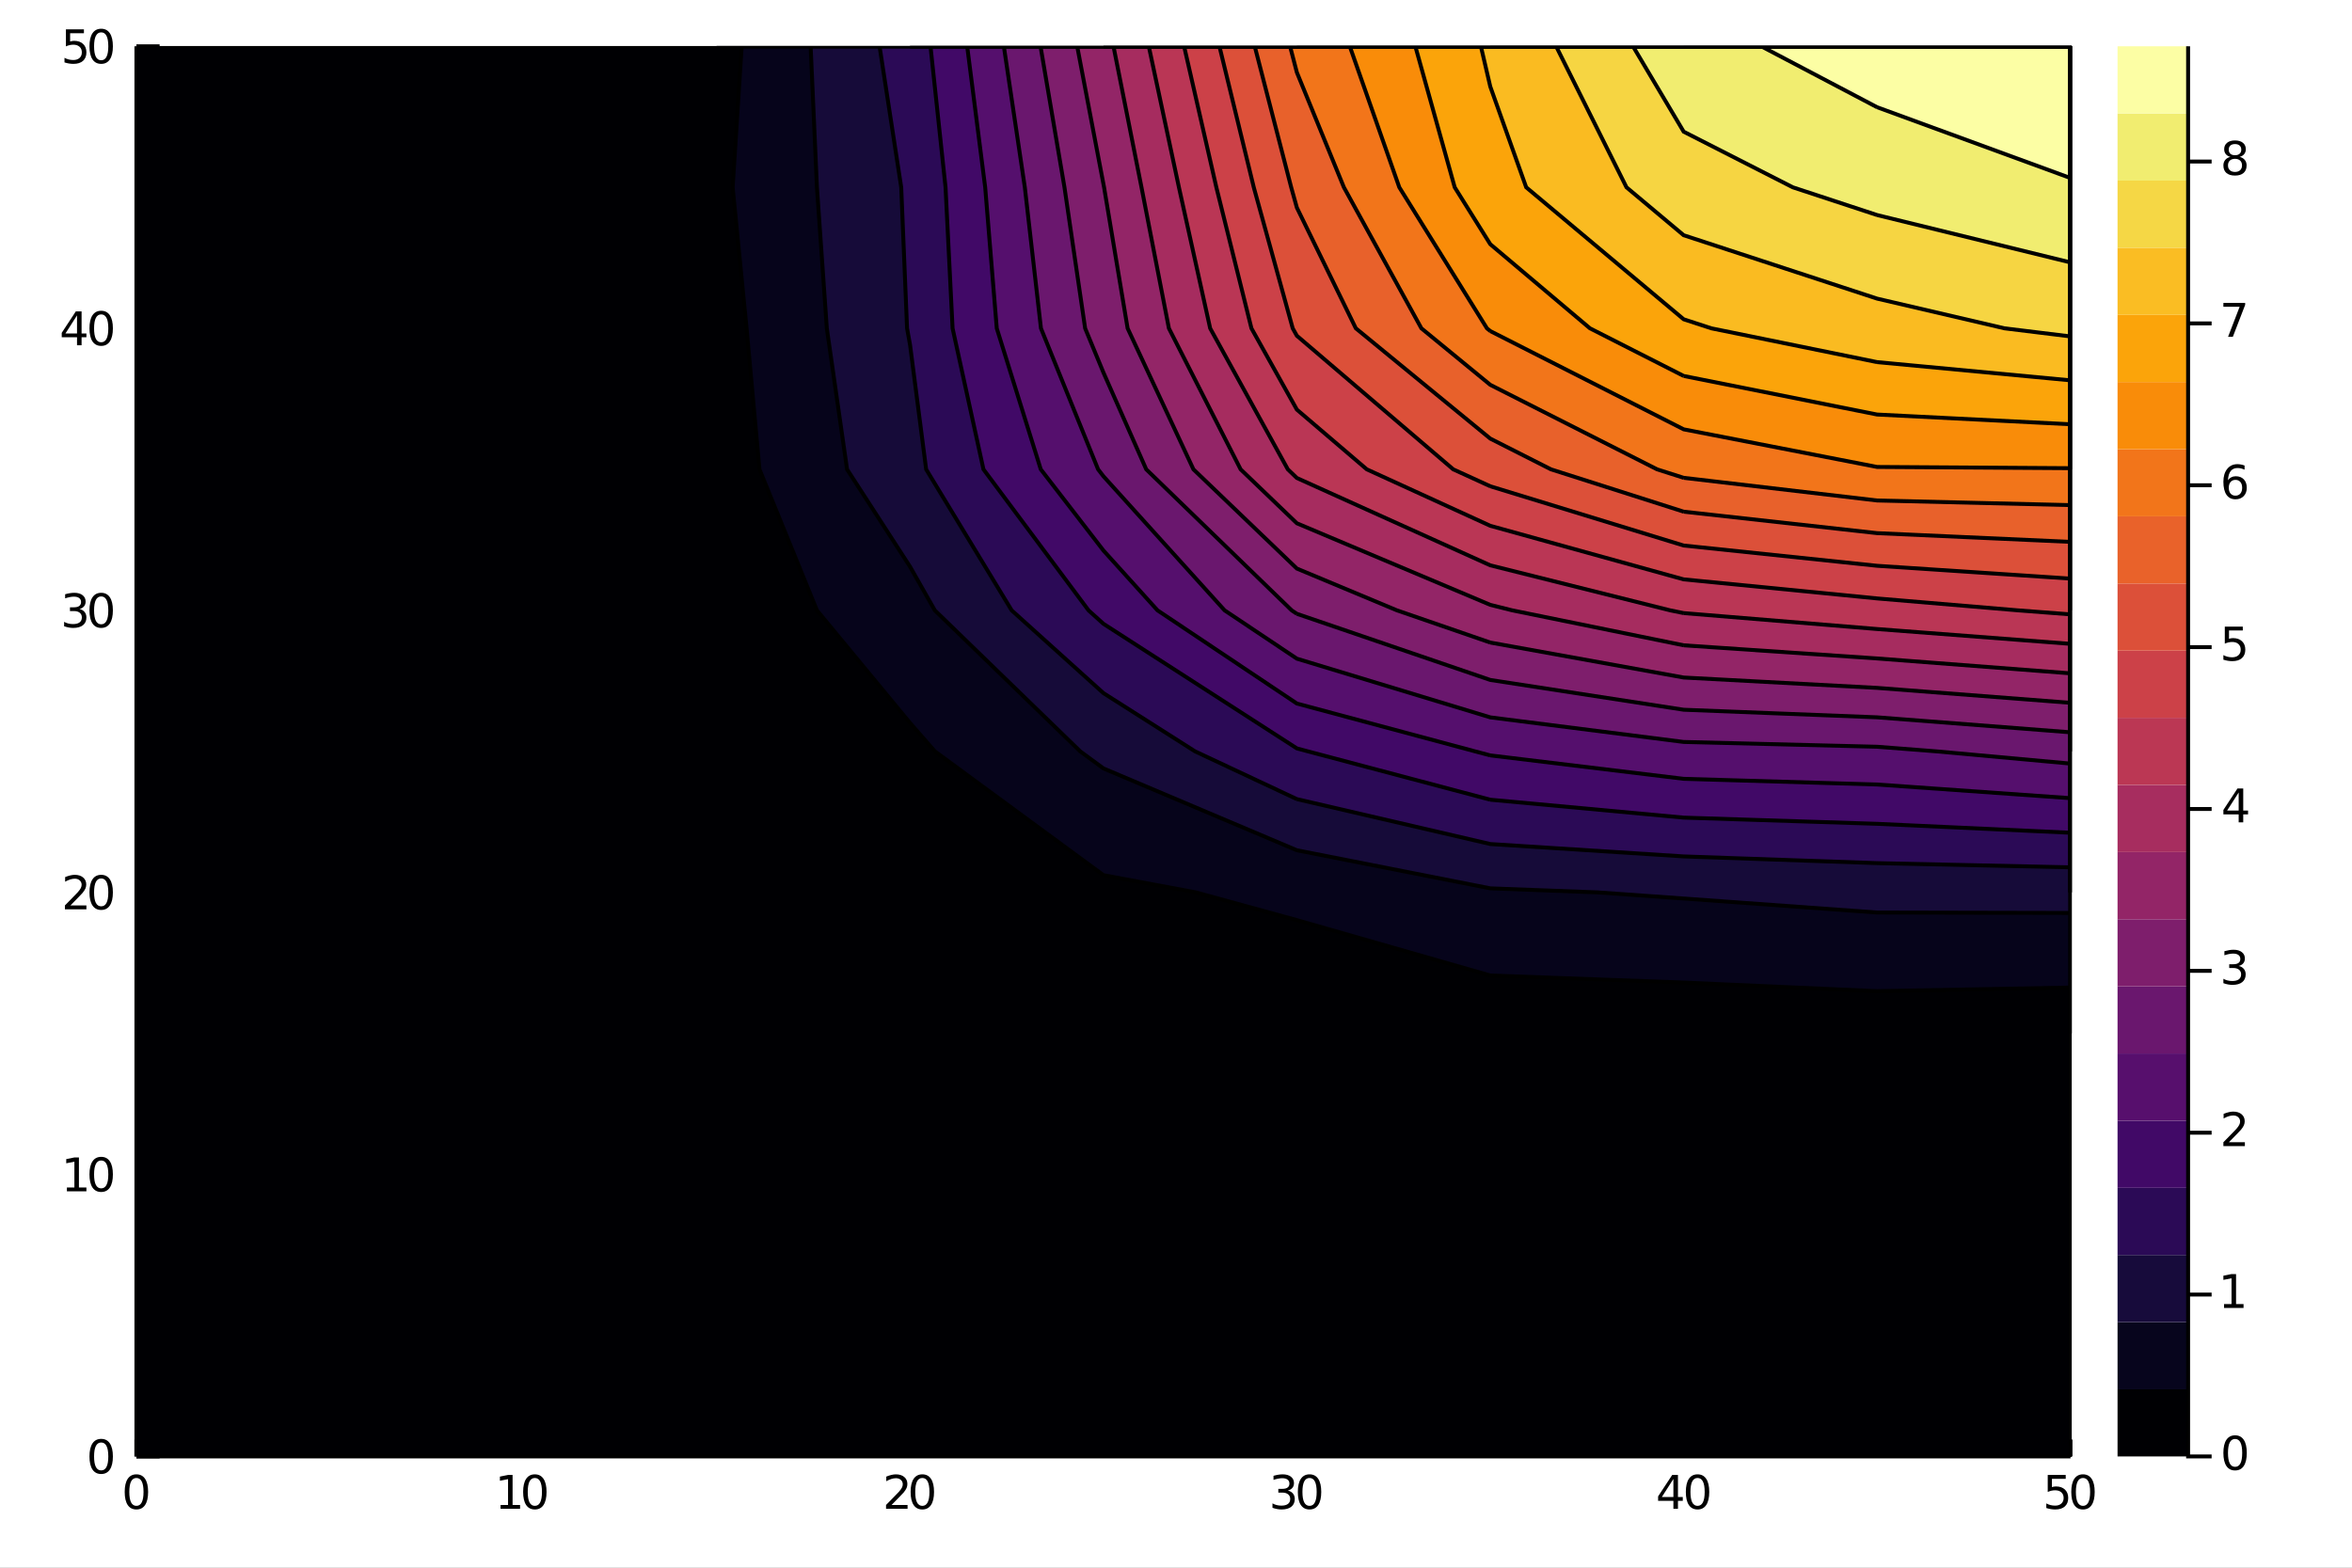 <?xml version="1.0" encoding="utf-8"?>
<svg xmlns="http://www.w3.org/2000/svg" xmlns:xlink="http://www.w3.org/1999/xlink" width="600" height="400" viewBox="0 0 2400 1600">
<rect x="0" y="0" width="2400" height="1600" fill="#808080" stroke="none"/>
<defs>
  <clipPath id="clip070">
    <rect x="0" y="0" width="2400" height="1600"/>
  </clipPath>
</defs>
<path clip-path="url(#clip070)" d="
M0 1600 L2400 1600 L2400 0 L0 0  Z
  " fill="#ffffff" fill-rule="evenodd" fill-opacity="1"/>
<defs>
  <clipPath id="clip071">
    <rect x="480" y="0" width="1681" height="1600"/>
  </clipPath>
</defs>
<path clip-path="url(#clip070)" d="
M139.191 1486.45 L2112.76 1486.45 L2112.76 47.244 L139.191 47.244  Z
  " fill="#ffffff" fill-rule="evenodd" fill-opacity="1"/>
<defs>
  <clipPath id="clip072">
    <rect x="139" y="47" width="1975" height="1440"/>
  </clipPath>
</defs>
<polyline clip-path="url(#clip072)" style="stroke:#000000; stroke-width:2; stroke-opacity:0.1; fill:none" points="
  139.191,1486.45 139.191,47.244 
  "/>
<polyline clip-path="url(#clip072)" style="stroke:#000000; stroke-width:2; stroke-opacity:0.1; fill:none" points="
  533.904,1486.45 533.904,47.244 
  "/>
<polyline clip-path="url(#clip072)" style="stroke:#000000; stroke-width:2; stroke-opacity:0.1; fill:none" points="
  928.617,1486.45 928.617,47.244 
  "/>
<polyline clip-path="url(#clip072)" style="stroke:#000000; stroke-width:2; stroke-opacity:0.1; fill:none" points="
  1323.33,1486.45 1323.33,47.244 
  "/>
<polyline clip-path="url(#clip072)" style="stroke:#000000; stroke-width:2; stroke-opacity:0.1; fill:none" points="
  1718.04,1486.45 1718.04,47.244 
  "/>
<polyline clip-path="url(#clip072)" style="stroke:#000000; stroke-width:2; stroke-opacity:0.1; fill:none" points="
  2112.76,1486.45 2112.76,47.244 
  "/>
<polyline clip-path="url(#clip072)" style="stroke:#000000; stroke-width:2; stroke-opacity:0.1; fill:none" points="
  139.191,1486.45 2112.76,1486.45 
  "/>
<polyline clip-path="url(#clip072)" style="stroke:#000000; stroke-width:2; stroke-opacity:0.1; fill:none" points="
  139.191,1198.61 2112.76,1198.61 
  "/>
<polyline clip-path="url(#clip072)" style="stroke:#000000; stroke-width:2; stroke-opacity:0.1; fill:none" points="
  139.191,910.766 2112.76,910.766 
  "/>
<polyline clip-path="url(#clip072)" style="stroke:#000000; stroke-width:2; stroke-opacity:0.1; fill:none" points="
  139.191,622.926 2112.76,622.926 
  "/>
<polyline clip-path="url(#clip072)" style="stroke:#000000; stroke-width:2; stroke-opacity:0.1; fill:none" points="
  139.191,335.085 2112.76,335.085 
  "/>
<polyline clip-path="url(#clip072)" style="stroke:#000000; stroke-width:2; stroke-opacity:0.1; fill:none" points="
  139.191,47.244 2112.76,47.244 
  "/>
<polyline clip-path="url(#clip070)" style="stroke:#000000; stroke-width:4; stroke-opacity:1; fill:none" points="
  139.191,1486.45 2112.76,1486.45 
  "/>
<polyline clip-path="url(#clip070)" style="stroke:#000000; stroke-width:4; stroke-opacity:1; fill:none" points="
  139.191,1486.45 139.191,47.244 
  "/>
<polyline clip-path="url(#clip070)" style="stroke:#000000; stroke-width:4; stroke-opacity:1; fill:none" points="
  139.191,1486.45 139.191,1469.18 
  "/>
<polyline clip-path="url(#clip070)" style="stroke:#000000; stroke-width:4; stroke-opacity:1; fill:none" points="
  533.904,1486.45 533.904,1469.18 
  "/>
<polyline clip-path="url(#clip070)" style="stroke:#000000; stroke-width:4; stroke-opacity:1; fill:none" points="
  928.617,1486.45 928.617,1469.18 
  "/>
<polyline clip-path="url(#clip070)" style="stroke:#000000; stroke-width:4; stroke-opacity:1; fill:none" points="
  1323.33,1486.45 1323.33,1469.18 
  "/>
<polyline clip-path="url(#clip070)" style="stroke:#000000; stroke-width:4; stroke-opacity:1; fill:none" points="
  1718.04,1486.45 1718.04,1469.18 
  "/>
<polyline clip-path="url(#clip070)" style="stroke:#000000; stroke-width:4; stroke-opacity:1; fill:none" points="
  2112.76,1486.45 2112.76,1469.18 
  "/>
<polyline clip-path="url(#clip070)" style="stroke:#000000; stroke-width:4; stroke-opacity:1; fill:none" points="
  139.191,1486.45 162.874,1486.45 
  "/>
<polyline clip-path="url(#clip070)" style="stroke:#000000; stroke-width:4; stroke-opacity:1; fill:none" points="
  139.191,1198.61 162.874,1198.61 
  "/>
<polyline clip-path="url(#clip070)" style="stroke:#000000; stroke-width:4; stroke-opacity:1; fill:none" points="
  139.191,910.766 162.874,910.766 
  "/>
<polyline clip-path="url(#clip070)" style="stroke:#000000; stroke-width:4; stroke-opacity:1; fill:none" points="
  139.191,622.926 162.874,622.926 
  "/>
<polyline clip-path="url(#clip070)" style="stroke:#000000; stroke-width:4; stroke-opacity:1; fill:none" points="
  139.191,335.085 162.874,335.085 
  "/>
<polyline clip-path="url(#clip070)" style="stroke:#000000; stroke-width:4; stroke-opacity:1; fill:none" points="
  139.191,47.244 162.874,47.244 
  "/>
<path clip-path="url(#clip070)" d="M 0 0 M139.191 1508.44 Q135.58 1508.44 133.751 1512 Q131.946 1515.55 131.946 1522.67 Q131.946 1529.78 133.751 1533.35 Q135.58 1536.89 139.191 1536.89 Q142.825 1536.89 144.631 1533.35 Q146.459 1529.78 146.459 1522.67 Q146.459 1515.55 144.631 1512 Q142.825 1508.44 139.191 1508.44 M139.191 1504.73 Q145.001 1504.73 148.057 1509.34 Q151.135 1513.92 151.135 1522.67 Q151.135 1531.4 148.057 1536.01 Q145.001 1540.59 139.191 1540.59 Q133.381 1540.59 130.302 1536.01 Q127.247 1531.4 127.247 1522.67 Q127.247 1513.92 130.302 1509.34 Q133.381 1504.73 139.191 1504.73 Z" fill="#000000" fill-rule="evenodd" fill-opacity="1" /><path clip-path="url(#clip070)" d="M 0 0 M510.779 1535.98 L518.418 1535.98 L518.418 1509.62 L510.108 1511.29 L510.108 1507.03 L518.372 1505.36 L523.047 1505.36 L523.047 1535.98 L530.686 1535.98 L530.686 1539.92 L510.779 1539.92 L510.779 1535.98 Z" fill="#000000" fill-rule="evenodd" fill-opacity="1" /><path clip-path="url(#clip070)" d="M 0 0 M545.756 1508.44 Q542.145 1508.44 540.316 1512 Q538.51 1515.55 538.51 1522.67 Q538.51 1529.78 540.316 1533.35 Q542.145 1536.89 545.756 1536.89 Q549.39 1536.89 551.195 1533.35 Q553.024 1529.78 553.024 1522.67 Q553.024 1515.55 551.195 1512 Q549.39 1508.44 545.756 1508.44 M545.756 1504.73 Q551.566 1504.73 554.621 1509.34 Q557.7 1513.92 557.7 1522.67 Q557.7 1531.4 554.621 1536.01 Q551.566 1540.59 545.756 1540.59 Q539.946 1540.59 536.867 1536.01 Q533.811 1531.4 533.811 1522.67 Q533.811 1513.92 536.867 1509.34 Q539.946 1504.73 545.756 1504.73 Z" fill="#000000" fill-rule="evenodd" fill-opacity="1" /><path clip-path="url(#clip070)" d="M 0 0 M909.763 1535.98 L926.082 1535.98 L926.082 1539.92 L904.138 1539.92 L904.138 1535.98 Q906.8 1533.23 911.383 1528.6 Q915.99 1523.95 917.17 1522.61 Q919.416 1520.08 920.295 1518.35 Q921.198 1516.59 921.198 1514.9 Q921.198 1512.14 919.254 1510.41 Q917.332 1508.67 914.23 1508.67 Q912.031 1508.67 909.578 1509.43 Q907.147 1510.2 904.369 1511.75 L904.369 1507.03 Q907.193 1505.89 909.647 1505.31 Q912.101 1504.73 914.138 1504.73 Q919.508 1504.73 922.703 1507.42 Q925.897 1510.11 925.897 1514.6 Q925.897 1516.73 925.087 1518.65 Q924.3 1520.54 922.193 1523.14 Q921.615 1523.81 918.513 1527.03 Q915.411 1530.22 909.763 1535.98 Z" fill="#000000" fill-rule="evenodd" fill-opacity="1" /><path clip-path="url(#clip070)" d="M 0 0 M941.152 1508.44 Q937.54 1508.44 935.712 1512 Q933.906 1515.55 933.906 1522.67 Q933.906 1529.78 935.712 1533.35 Q937.54 1536.89 941.152 1536.89 Q944.786 1536.89 946.591 1533.35 Q948.42 1529.78 948.42 1522.67 Q948.42 1515.55 946.591 1512 Q944.786 1508.44 941.152 1508.44 M941.152 1504.73 Q946.962 1504.73 950.017 1509.34 Q953.096 1513.92 953.096 1522.67 Q953.096 1531.4 950.017 1536.01 Q946.962 1540.59 941.152 1540.59 Q935.341 1540.59 932.263 1536.01 Q929.207 1531.4 929.207 1522.67 Q929.207 1513.92 932.263 1509.34 Q935.341 1504.73 941.152 1504.73 Z" fill="#000000" fill-rule="evenodd" fill-opacity="1" /><path clip-path="url(#clip070)" d="M 0 0 M1314.07 1521.29 Q1317.43 1522 1319.3 1524.27 Q1321.2 1526.54 1321.2 1529.87 Q1321.2 1534.99 1317.68 1537.79 Q1314.16 1540.59 1307.68 1540.59 Q1305.51 1540.59 1303.19 1540.15 Q1300.9 1539.73 1298.45 1538.88 L1298.45 1534.36 Q1300.39 1535.5 1302.71 1536.08 Q1305.02 1536.66 1307.54 1536.66 Q1311.94 1536.66 1314.23 1534.92 Q1316.55 1533.18 1316.55 1529.87 Q1316.55 1526.82 1314.39 1525.11 Q1312.27 1523.37 1308.45 1523.37 L1304.42 1523.37 L1304.42 1519.53 L1308.63 1519.53 Q1312.08 1519.53 1313.91 1518.16 Q1315.74 1516.77 1315.74 1514.18 Q1315.74 1511.52 1313.84 1510.11 Q1311.96 1508.67 1308.45 1508.67 Q1306.52 1508.67 1304.33 1509.09 Q1302.13 1509.5 1299.49 1510.38 L1299.49 1506.22 Q1302.15 1505.48 1304.46 1505.11 Q1306.8 1504.73 1308.86 1504.73 Q1314.19 1504.73 1317.29 1507.17 Q1320.39 1509.57 1320.39 1513.69 Q1320.39 1516.56 1318.75 1518.55 Q1317.1 1520.52 1314.07 1521.29 Z" fill="#000000" fill-rule="evenodd" fill-opacity="1" /><path clip-path="url(#clip070)" d="M 0 0 M1336.27 1508.44 Q1332.66 1508.44 1330.83 1512 Q1329.02 1515.55 1329.02 1522.67 Q1329.02 1529.78 1330.83 1533.35 Q1332.66 1536.89 1336.27 1536.89 Q1339.9 1536.89 1341.71 1533.35 Q1343.54 1529.78 1343.54 1522.67 Q1343.54 1515.55 1341.71 1512 Q1339.9 1508.44 1336.27 1508.44 M1336.27 1504.73 Q1342.08 1504.73 1345.14 1509.34 Q1348.21 1513.92 1348.21 1522.67 Q1348.21 1531.4 1345.14 1536.01 Q1342.08 1540.59 1336.27 1540.59 Q1330.46 1540.59 1327.38 1536.01 Q1324.33 1531.4 1324.33 1522.67 Q1324.33 1513.92 1327.38 1509.34 Q1330.46 1504.73 1336.27 1504.73 Z" fill="#000000" fill-rule="evenodd" fill-opacity="1" /><path clip-path="url(#clip070)" d="M 0 0 M1707.55 1509.43 L1695.74 1527.88 L1707.55 1527.88 L1707.55 1509.43 M1706.32 1505.36 L1712.2 1505.36 L1712.2 1527.88 L1717.13 1527.88 L1717.13 1531.77 L1712.2 1531.77 L1712.2 1539.92 L1707.55 1539.92 L1707.55 1531.77 L1691.94 1531.77 L1691.94 1527.26 L1706.32 1505.36 Z" fill="#000000" fill-rule="evenodd" fill-opacity="1" /><path clip-path="url(#clip070)" d="M 0 0 M1732.2 1508.44 Q1728.59 1508.44 1726.76 1512 Q1724.95 1515.55 1724.95 1522.67 Q1724.95 1529.78 1726.76 1533.35 Q1728.59 1536.89 1732.2 1536.89 Q1735.83 1536.89 1737.64 1533.35 Q1739.47 1529.78 1739.47 1522.67 Q1739.47 1515.55 1737.64 1512 Q1735.83 1508.44 1732.2 1508.44 M1732.2 1504.73 Q1738.01 1504.73 1741.06 1509.34 Q1744.14 1513.92 1744.14 1522.67 Q1744.14 1531.4 1741.06 1536.01 Q1738.01 1540.59 1732.2 1540.59 Q1726.39 1540.59 1723.31 1536.01 Q1720.25 1531.4 1720.25 1522.67 Q1720.25 1513.92 1723.31 1509.34 Q1726.39 1504.73 1732.2 1504.73 Z" fill="#000000" fill-rule="evenodd" fill-opacity="1" /><path clip-path="url(#clip070)" d="M 0 0 M2089.53 1505.36 L2107.88 1505.36 L2107.88 1509.3 L2093.81 1509.3 L2093.81 1517.77 Q2094.83 1517.42 2095.85 1517.26 Q2096.86 1517.07 2097.88 1517.07 Q2103.67 1517.07 2107.05 1520.24 Q2110.43 1523.42 2110.43 1528.83 Q2110.43 1534.41 2106.96 1537.51 Q2103.49 1540.59 2097.17 1540.59 Q2094.99 1540.59 2092.72 1540.22 Q2090.48 1539.85 2088.07 1539.11 L2088.07 1534.41 Q2090.15 1535.54 2092.37 1536.1 Q2094.6 1536.66 2097.07 1536.66 Q2101.08 1536.66 2103.42 1534.55 Q2105.75 1532.44 2105.75 1528.83 Q2105.75 1525.22 2103.42 1523.11 Q2101.08 1521.01 2097.07 1521.01 Q2095.2 1521.01 2093.32 1521.42 Q2091.47 1521.84 2089.53 1522.72 L2089.53 1505.36 Z" fill="#000000" fill-rule="evenodd" fill-opacity="1" /><path clip-path="url(#clip070)" d="M 0 0 M2125.5 1508.44 Q2121.89 1508.44 2120.06 1512 Q2118.25 1515.55 2118.25 1522.67 Q2118.25 1529.78 2120.06 1533.35 Q2121.89 1536.89 2125.5 1536.89 Q2129.13 1536.89 2130.94 1533.35 Q2132.77 1529.78 2132.77 1522.67 Q2132.77 1515.55 2130.94 1512 Q2129.13 1508.44 2125.5 1508.44 M2125.5 1504.73 Q2131.31 1504.73 2134.36 1509.34 Q2137.44 1513.92 2137.44 1522.67 Q2137.44 1531.4 2134.36 1536.01 Q2131.31 1540.59 2125.5 1540.59 Q2119.69 1540.59 2116.61 1536.01 Q2113.55 1531.4 2113.55 1522.67 Q2113.55 1513.92 2116.61 1509.34 Q2119.69 1504.73 2125.5 1504.73 Z" fill="#000000" fill-rule="evenodd" fill-opacity="1" /><path clip-path="url(#clip070)" d="M 0 0 M103.247 1472.25 Q99.635 1472.25 97.807 1475.81 Q96.001 1479.35 96.001 1486.48 Q96.001 1493.59 97.807 1497.15 Q99.635 1500.7 103.247 1500.7 Q106.881 1500.7 108.686 1497.15 Q110.515 1493.59 110.515 1486.48 Q110.515 1479.35 108.686 1475.81 Q106.881 1472.25 103.247 1472.25 M103.247 1468.54 Q109.057 1468.54 112.112 1473.15 Q115.191 1477.73 115.191 1486.48 Q115.191 1495.21 112.112 1499.82 Q109.057 1504.4 103.247 1504.4 Q97.436 1504.4 94.358 1499.82 Q91.302 1495.21 91.302 1486.48 Q91.302 1477.73 94.358 1473.15 Q97.436 1468.54 103.247 1468.54 Z" fill="#000000" fill-rule="evenodd" fill-opacity="1" /><path clip-path="url(#clip070)" d="M 0 0 M68.27 1211.95 L75.909 1211.95 L75.909 1185.59 L67.599 1187.25 L67.599 1182.99 L75.862 1181.33 L80.538 1181.33 L80.538 1211.95 L88.177 1211.95 L88.177 1215.89 L68.27 1215.89 L68.27 1211.95 Z" fill="#000000" fill-rule="evenodd" fill-opacity="1" /><path clip-path="url(#clip070)" d="M 0 0 M103.247 1184.41 Q99.635 1184.41 97.807 1187.97 Q96.001 1191.51 96.001 1198.64 Q96.001 1205.75 97.807 1209.31 Q99.635 1212.85 103.247 1212.85 Q106.881 1212.85 108.686 1209.31 Q110.515 1205.75 110.515 1198.64 Q110.515 1191.51 108.686 1187.97 Q106.881 1184.41 103.247 1184.41 M103.247 1180.7 Q109.057 1180.7 112.112 1185.31 Q115.191 1189.89 115.191 1198.64 Q115.191 1207.37 112.112 1211.98 Q109.057 1216.56 103.247 1216.56 Q97.436 1216.56 94.358 1211.98 Q91.302 1207.37 91.302 1198.64 Q91.302 1189.89 94.358 1185.31 Q97.436 1180.7 103.247 1180.7 Z" fill="#000000" fill-rule="evenodd" fill-opacity="1" /><path clip-path="url(#clip070)" d="M 0 0 M71.858 924.111 L88.177 924.111 L88.177 928.046 L66.233 928.046 L66.233 924.111 Q68.895 921.357 73.478 916.727 Q78.085 912.074 79.265 910.732 Q81.51 908.209 82.39 906.472 Q83.293 904.713 83.293 903.023 Q83.293 900.269 81.349 898.533 Q79.427 896.797 76.325 896.797 Q74.126 896.797 71.673 897.56 Q69.242 898.324 66.464 899.875 L66.464 895.153 Q69.288 894.019 71.742 893.44 Q74.196 892.861 76.233 892.861 Q81.603 892.861 84.798 895.547 Q87.992 898.232 87.992 902.722 Q87.992 904.852 87.182 906.773 Q86.395 908.671 84.288 911.264 Q83.71 911.935 80.608 915.153 Q77.506 918.347 71.858 924.111 Z" fill="#000000" fill-rule="evenodd" fill-opacity="1" /><path clip-path="url(#clip070)" d="M 0 0 M103.247 896.565 Q99.635 896.565 97.807 900.13 Q96.001 903.671 96.001 910.801 Q96.001 917.908 97.807 921.472 Q99.635 925.014 103.247 925.014 Q106.881 925.014 108.686 921.472 Q110.515 917.908 110.515 910.801 Q110.515 903.671 108.686 900.13 Q106.881 896.565 103.247 896.565 M103.247 892.861 Q109.057 892.861 112.112 897.468 Q115.191 902.051 115.191 910.801 Q115.191 919.528 112.112 924.134 Q109.057 928.718 103.247 928.718 Q97.436 928.718 94.358 924.134 Q91.302 919.528 91.302 910.801 Q91.302 902.051 94.358 897.468 Q97.436 892.861 103.247 892.861 Z" fill="#000000" fill-rule="evenodd" fill-opacity="1" /><path clip-path="url(#clip070)" d="M 0 0 M81.048 621.571 Q84.404 622.289 86.279 624.558 Q88.177 626.826 88.177 630.159 Q88.177 635.275 84.659 638.076 Q81.14 640.877 74.659 640.877 Q72.483 640.877 70.168 640.437 Q67.876 640.02 65.423 639.164 L65.423 634.65 Q67.367 635.784 69.682 636.363 Q71.997 636.942 74.52 636.942 Q78.918 636.942 81.21 635.206 Q83.524 633.47 83.524 630.159 Q83.524 627.104 81.372 625.391 Q79.242 623.655 75.423 623.655 L71.395 623.655 L71.395 619.812 L75.608 619.812 Q79.057 619.812 80.885 618.446 Q82.714 617.058 82.714 614.465 Q82.714 611.803 80.816 610.391 Q78.941 608.956 75.423 608.956 Q73.501 608.956 71.302 609.372 Q69.103 609.789 66.464 610.669 L66.464 606.502 Q69.126 605.761 71.441 605.391 Q73.779 605.021 75.839 605.021 Q81.163 605.021 84.265 607.451 Q87.367 609.859 87.367 613.979 Q87.367 616.849 85.724 618.84 Q84.08 620.808 81.048 621.571 Z" fill="#000000" fill-rule="evenodd" fill-opacity="1" /><path clip-path="url(#clip070)" d="M 0 0 M103.247 608.724 Q99.635 608.724 97.807 612.289 Q96.001 615.831 96.001 622.96 Q96.001 630.067 97.807 633.632 Q99.635 637.173 103.247 637.173 Q106.881 637.173 108.686 633.632 Q110.515 630.067 110.515 622.96 Q110.515 615.831 108.686 612.289 Q106.881 608.724 103.247 608.724 M103.247 605.021 Q109.057 605.021 112.112 609.627 Q115.191 614.21 115.191 622.96 Q115.191 631.687 112.112 636.294 Q109.057 640.877 103.247 640.877 Q97.436 640.877 94.358 636.294 Q91.302 631.687 91.302 622.96 Q91.302 614.21 94.358 609.627 Q97.436 605.021 103.247 605.021 Z" fill="#000000" fill-rule="evenodd" fill-opacity="1" /><path clip-path="url(#clip070)" d="M 0 0 M78.594 321.879 L66.788 340.328 L78.594 340.328 L78.594 321.879 M77.367 317.805 L83.247 317.805 L83.247 340.328 L88.177 340.328 L88.177 344.217 L83.247 344.217 L83.247 352.365 L78.594 352.365 L78.594 344.217 L62.992 344.217 L62.992 339.703 L77.367 317.805 Z" fill="#000000" fill-rule="evenodd" fill-opacity="1" /><path clip-path="url(#clip070)" d="M 0 0 M103.247 320.884 Q99.635 320.884 97.807 324.448 Q96.001 327.99 96.001 335.12 Q96.001 342.226 97.807 345.791 Q99.635 349.332 103.247 349.332 Q106.881 349.332 108.686 345.791 Q110.515 342.226 110.515 335.12 Q110.515 327.99 108.686 324.448 Q106.881 320.884 103.247 320.884 M103.247 317.18 Q109.057 317.18 112.112 321.786 Q115.191 326.37 115.191 335.12 Q115.191 343.846 112.112 348.453 Q109.057 353.036 103.247 353.036 Q97.436 353.036 94.358 348.453 Q91.302 343.846 91.302 335.12 Q91.302 326.37 94.358 321.786 Q97.436 317.18 103.247 317.18 Z" fill="#000000" fill-rule="evenodd" fill-opacity="1" /><path clip-path="url(#clip070)" d="M 0 0 M67.275 29.964 L85.631 29.964 L85.631 33.899 L71.557 33.899 L71.557 42.371 Q72.575 42.024 73.594 41.862 Q74.612 41.677 75.631 41.677 Q81.418 41.677 84.798 44.848 Q88.177 48.02 88.177 53.436 Q88.177 59.015 84.705 62.117 Q81.233 65.195 74.913 65.195 Q72.737 65.195 70.469 64.825 Q68.224 64.455 65.816 63.714 L65.816 59.015 Q67.9 60.149 70.122 60.705 Q72.344 61.26 74.821 61.26 Q78.825 61.26 81.163 59.154 Q83.501 57.047 83.501 53.436 Q83.501 49.825 81.163 47.719 Q78.825 45.612 74.821 45.612 Q72.946 45.612 71.071 46.029 Q69.219 46.446 67.275 47.325 L67.275 29.964 Z" fill="#000000" fill-rule="evenodd" fill-opacity="1" /><path clip-path="url(#clip070)" d="M 0 0 M103.247 33.043 Q99.635 33.043 97.807 36.608 Q96.001 40.149 96.001 47.279 Q96.001 54.385 97.807 57.95 Q99.635 61.492 103.247 61.492 Q106.881 61.492 108.686 57.95 Q110.515 54.385 110.515 47.279 Q110.515 40.149 108.686 36.608 Q106.881 33.043 103.247 33.043 M103.247 29.339 Q109.057 29.339 112.112 33.946 Q115.191 38.529 115.191 47.279 Q115.191 56.006 112.112 60.612 Q109.057 65.195 103.247 65.195 Q97.436 65.195 94.358 60.612 Q91.302 56.006 91.302 47.279 Q91.302 38.529 94.358 33.946 Q97.436 29.339 103.247 29.339 Z" fill="#000000" fill-rule="evenodd" fill-opacity="1" /><path clip-path="url(#clip072)" d="
M139.191 1486.45 L139.191 1486.45 L336.547 1486.45 L533.904 1486.45 L731.26 1486.45 L928.617 1486.45 L1125.97 1486.45 L1323.33 1486.45 L1520.69 1486.45 L1718.04 1486.45 
  L1915.4 1486.45 L2112.76 1486.45 L2112.76 1486.45 L2112.76 1486.45 L2112.76 1486.45 L2112.76 1342.53 L2112.76 1198.61 L2112.76 1054.69 L2112.76 910.766 L2112.76 766.846 
  L2112.76 622.926 L2112.76 479.005 L2112.76 335.085 L2112.76 191.164 L2112.76 47.244 L2112.76 47.244 L2112.76 47.244 L2112.76 47.244 L1915.4 47.244 L1718.04 47.244 
  L1520.69 47.244 L1323.33 47.244 L1125.97 47.244 L928.617 47.244 L731.26 47.244 L533.904 47.244 L336.547 47.244 L139.191 47.244 L139.191 47.244 L139.191 47.244 
  L139.191 47.244 L139.191 191.164 L139.191 335.085 L139.191 479.005 L139.191 622.926 L139.191 766.846 L139.191 910.766 L139.191 1054.69 L139.191 1198.61 L139.191 1342.53 
  L139.191 1486.45 L139.191 1486.45 L139.191 1486.45  Z
  " fill="#000003" fill-rule="evenodd" fill-opacity="1"/>
<path clip-path="url(#clip072)" d="
M1323.33 939.064 L1520.69 995.577 L1718.04 1002.81 L1915.4 1011.58 L2112.76 1007.9 L2112.76 1054.69 L2112.76 910.766 L2112.76 766.846 L2112.76 622.926 L2112.76 479.005 
  L2112.76 335.085 L2112.76 191.164 L2112.76 47.244 L2112.76 47.244 L2112.76 47.244 L2112.76 47.244 L1915.4 47.244 L1718.04 47.244 L1520.69 47.244 L1323.33 47.244 
  L1125.97 47.244 L928.617 47.244 L731.26 47.244 L756.838 47.244 L747.608 191.164 L761.822 335.085 L774.967 479.005 L833.608 622.926 L928.617 737.875 L953.95 766.846 
  L1125.97 893.208 L1220.22 910.766 L1323.33 939.064  Z
  " fill="#06041b" fill-rule="evenodd" fill-opacity="1"/>
<path clip-path="url(#clip072)" d="
M1718.04 917.029 L1915.4 931.326 L2112.76 931.746 L2112.76 1054.69 L2112.76 910.766 L2112.76 766.846 L2112.76 622.926 L2112.76 479.005 L2112.76 335.085 L2112.76 191.164 
  L2112.76 47.244 L2112.76 47.244 L2112.76 47.244 L2112.76 47.244 L1915.4 47.244 L1718.04 47.244 L1520.69 47.244 L1323.33 47.244 L1125.97 47.244 L928.617 47.244 
  L731.26 47.244 L827.177 47.244 L833.611 191.164 L843.697 335.085 L864.35 479.005 L928.617 578.379 L953.894 622.926 L1102.27 766.846 L1125.97 784.254 L1323.33 867.777 
  L1520.69 906.654 L1630.14 910.766 L1718.04 917.029  Z
  " fill="#160b39" fill-rule="evenodd" fill-opacity="1"/>
<path clip-path="url(#clip072)" d="
M1323.33 815.586 L1520.69 861.422 L1718.04 874.064 L1915.4 880.921 L2112.76 885.2 L2112.76 910.766 L2112.76 766.846 L2112.76 622.926 L2112.76 479.005 L2112.76 335.085 
  L2112.76 191.164 L2112.76 47.244 L2112.76 47.244 L2112.76 47.244 L2112.76 47.244 L1915.4 47.244 L1718.04 47.244 L1520.69 47.244 L1323.33 47.244 L1125.97 47.244 
  L928.617 47.244 L731.26 47.244 L897.517 47.244 L919.614 191.164 L925.572 335.085 L928.617 351.907 L945.05 479.005 L1032.32 622.926 L1125.97 707.407 L1219.44 766.846 
  L1323.33 815.586  Z
  " fill="#2b0a56" fill-rule="evenodd" fill-opacity="1"/>
<path clip-path="url(#clip072)" d="
M1520.69 816.19 L1718.04 834.471 L1915.4 840.796 L2112.76 849.912 L2112.76 910.766 L2112.76 766.846 L2112.76 622.926 L2112.76 479.005 L2112.76 335.085 L2112.76 191.164 
  L2112.76 47.244 L2112.76 47.244 L2112.76 47.244 L2112.76 47.244 L1915.4 47.244 L1718.04 47.244 L1520.69 47.244 L1323.33 47.244 L1125.97 47.244 L928.617 47.244 
  L949.492 47.244 L964.834 191.164 L972.025 335.085 L1003.53 479.005 L1110.74 622.926 L1125.97 636.665 L1323.33 763.819 L1334.61 766.846 L1520.69 816.19  Z
  " fill="#410967" fill-rule="evenodd" fill-opacity="1"/>
<path clip-path="url(#clip072)" d="
M1520.69 770.958 L1718.04 794.877 L1915.4 800.671 L2112.76 814.625 L2112.76 910.766 L2112.76 766.846 L2112.76 622.926 L2112.76 479.005 L2112.76 335.085 L2112.76 191.164 
  L2112.76 47.244 L2112.76 47.244 L2112.76 47.244 L2112.76 47.244 L1915.4 47.244 L1718.04 47.244 L1520.69 47.244 L1323.33 47.244 L1125.97 47.244 L928.617 47.244 
  L986.912 47.244 L1005.29 191.164 L1017.11 335.085 L1062.01 479.005 L1125.97 561.872 L1181.14 622.926 L1323.33 718.032 L1505.18 766.846 L1520.69 770.958  Z
  " fill="#550f6d" fill-rule="evenodd" fill-opacity="1"/>
<path clip-path="url(#clip072)" d="
M2112.76 779.338 L2112.76 910.766 L2112.76 766.846 L2112.76 622.926 L2112.76 479.005 L2112.76 335.085 L2112.76 191.164 L2112.76 47.244 L2112.76 47.244 L2112.76 47.244 
  L2112.76 47.244 L1915.4 47.244 L1718.04 47.244 L1520.69 47.244 L1323.33 47.244 L1125.97 47.244 L928.617 47.244 L1024.33 47.244 L1045.74 191.164 L1062.2 335.085 
  L1120.5 479.005 L1125.97 486.102 L1249.59 622.926 L1323.33 672.245 L1520.69 732.141 L1718.04 757.245 L1915.4 762.13 L1976.04 766.846 L2112.76 779.338  Z
  " fill="#6a176e" fill-rule="evenodd" fill-opacity="1"/>
<path clip-path="url(#clip072)" d="
M1323.33 626.457 L1520.69 693.966 L1718.04 724.367 L1915.4 732.097 L2112.76 747.405 L2112.76 766.846 L2112.76 622.926 L2112.76 479.005 L2112.76 335.085 L2112.76 191.164 
  L2112.76 47.244 L2112.76 47.244 L2112.76 47.244 L2112.76 47.244 L1915.4 47.244 L1718.04 47.244 L1520.69 47.244 L1323.33 47.244 L1125.97 47.244 L928.617 47.244 
  L1061.75 47.244 L1086.19 191.164 L1107.28 335.085 L1125.97 380.257 L1169.62 479.005 L1318.05 622.926 L1323.33 626.457  Z
  " fill="#7e1e6c" fill-rule="evenodd" fill-opacity="1"/>
<path clip-path="url(#clip072)" d="
M1520.69 655.79 L1718.04 691.489 L1915.4 702.063 L2112.76 717.311 L2112.76 766.846 L2112.76 622.926 L2112.76 479.005 L2112.76 335.085 L2112.76 191.164 L2112.76 47.244 
  L2112.76 47.244 L2112.76 47.244 L2112.76 47.244 L1915.4 47.244 L1718.04 47.244 L1520.69 47.244 L1323.33 47.244 L1125.97 47.244 L928.617 47.244 L1099.17 47.244 
  L1125.97 187.918 L1126.6 191.164 L1150.63 335.085 L1217.79 479.005 L1323.33 580.278 L1425.44 622.926 L1520.69 655.79  Z
  " fill="#932567" fill-rule="evenodd" fill-opacity="1"/>
<path clip-path="url(#clip072)" d="
M1718.04 658.611 L1915.4 672.03 L2112.76 687.217 L2112.76 766.846 L2112.76 622.926 L2112.76 479.005 L2112.76 335.085 L2112.76 191.164 L2112.76 47.244 L2112.76 47.244 
  L2112.76 47.244 L2112.76 47.244 L1915.4 47.244 L1718.04 47.244 L1520.69 47.244 L1323.33 47.244 L1125.97 47.244 L1136.2 47.244 L1164.79 191.164 L1192.75 335.085 
  L1265.95 479.005 L1323.33 534.065 L1520.69 617.313 L1543.11 622.926 L1718.04 658.611  Z
  " fill="#a62c5f" fill-rule="evenodd" fill-opacity="1"/>
<path clip-path="url(#clip072)" d="
M1718.04 625.733 L1915.4 641.996 L2112.76 657.123 L2112.76 766.846 L2112.76 622.926 L2112.76 479.005 L2112.76 335.085 L2112.76 191.164 L2112.76 47.244 L2112.76 47.244 
  L2112.76 47.244 L2112.76 47.244 L1915.4 47.244 L1718.04 47.244 L1520.69 47.244 L1323.33 47.244 L1125.97 47.244 L1172.24 47.244 L1202.98 191.164 L1234.86 335.085 
  L1314.11 479.005 L1323.33 487.853 L1520.69 576.971 L1704.28 622.926 L1718.04 625.733  Z
  " fill="#ba3655" fill-rule="evenodd" fill-opacity="1"/>
<path clip-path="url(#clip072)" d="
M2112.76 627.029 L2112.76 766.846 L2112.76 622.926 L2112.76 479.005 L2112.76 335.085 L2112.76 191.164 L2112.76 47.244 L2112.76 47.244 L2112.76 47.244 L2112.76 47.244 
  L1915.4 47.244 L1718.04 47.244 L1520.69 47.244 L1323.33 47.244 L1125.97 47.244 L1208.27 47.244 L1241.17 191.164 L1276.98 335.085 L1323.33 418.052 L1394.67 479.005 
  L1520.69 536.629 L1718.04 591.324 L1915.4 610.764 L2059.08 622.926 L2112.76 627.029  Z
  " fill="#cc4148" fill-rule="evenodd" fill-opacity="1"/>
<path clip-path="url(#clip072)" d="
M1520.69 496.287 L1718.04 556.772 L1915.4 577.446 L2112.76 590.536 L2112.76 622.926 L2112.76 479.005 L2112.76 335.085 L2112.76 191.164 L2112.76 47.244 L2112.76 47.244 
  L2112.76 47.244 L2112.76 47.244 L1915.4 47.244 L1718.04 47.244 L1520.69 47.244 L1323.33 47.244 L1125.97 47.244 L1244.31 47.244 L1279.36 191.164 L1319.1 335.085 
  L1323.33 342.665 L1482.89 479.005 L1520.69 496.287  Z
  " fill="#dc5039" fill-rule="evenodd" fill-opacity="1"/>
<path clip-path="url(#clip072)" d="
M1718.04 522.219 L1915.4 544.127 L2112.76 553.032 L2112.76 622.926 L2112.76 479.005 L2112.76 335.085 L2112.76 191.164 L2112.76 47.244 L2112.76 47.244 L2112.76 47.244 
  L2112.76 47.244 L1915.4 47.244 L1718.04 47.244 L1520.69 47.244 L1323.33 47.244 L1125.97 47.244 L1280.34 47.244 L1317.54 191.164 L1323.33 211.913 L1383.5 335.085 
  L1520.69 447.636 L1582.59 479.005 L1718.04 522.219  Z
  " fill="#e8612b" fill-rule="evenodd" fill-opacity="1"/>
<path clip-path="url(#clip072)" d="
M1718.04 487.667 L1915.4 510.809 L2112.76 515.528 L2112.76 622.926 L2112.76 479.005 L2112.76 335.085 L2112.76 191.164 L2112.76 47.244 L2112.76 47.244 L2112.76 47.244 
  L2112.76 47.244 L1915.4 47.244 L1718.04 47.244 L1520.69 47.244 L1323.33 47.244 L1125.97 47.244 L1316.38 47.244 L1323.33 73.896 L1371.31 191.164 L1450.39 335.085 
  L1520.69 392.759 L1690.89 479.005 L1718.04 487.667  Z
  " fill="#f2751a" fill-rule="evenodd" fill-opacity="1"/>
<path clip-path="url(#clip072)" d="
M1520.69 337.882 L1718.04 438.185 L1915.4 476.573 L2112.76 477.832 L2112.76 479.005 L2112.76 335.085 L2112.76 191.164 L2112.76 47.244 L2112.76 47.244 L2112.76 47.244 
  L2112.76 47.244 L1915.4 47.244 L1718.04 47.244 L1520.69 47.244 L1323.33 47.244 L1377.32 47.244 L1427.85 191.164 L1517.28 335.085 L1520.69 337.882  Z
  " fill="#f98c09" fill-rule="evenodd" fill-opacity="1"/>
<path clip-path="url(#clip072)" d="
M1718.04 383.709 L1915.4 423.073 L2112.76 433.008 L2112.76 479.005 L2112.76 335.085 L2112.76 191.164 L2112.76 47.244 L2112.76 47.244 L2112.76 47.244 L2112.76 47.244 
  L1915.4 47.244 L1718.04 47.244 L1520.69 47.244 L1323.33 47.244 L1444.21 47.244 L1484.39 191.164 L1520.69 249.231 L1622.39 335.085 L1718.04 383.709  Z
  " fill="#fba40a" fill-rule="evenodd" fill-opacity="1"/>
<path clip-path="url(#clip072)" d="
M1915.4 369.573 L2112.76 388.183 L2112.76 479.005 L2112.76 335.085 L2112.76 191.164 L2112.76 47.244 L2112.76 47.244 L2112.76 47.244 L2112.76 47.244 L1915.4 47.244 
  L1718.04 47.244 L1520.69 47.244 L1323.33 47.244 L1511.1 47.244 L1520.69 88.364 L1557.34 191.164 L1718.04 325.868 L1746.24 335.085 L1915.4 369.573  Z
  " fill="#fabb21" fill-rule="evenodd" fill-opacity="1"/>
<path clip-path="url(#clip072)" d="
M2112.76 343.358 L2112.76 479.005 L2112.76 335.085 L2112.76 191.164 L2112.76 47.244 L2112.76 47.244 L2112.76 47.244 L2112.76 47.244 L1915.4 47.244 L1718.04 47.244 
  L1520.69 47.244 L1587.88 47.244 L1659.68 191.164 L1718.04 240.083 L1915.4 304.773 L2045.29 335.085 L2112.76 343.358  Z
  " fill="#f6d542" fill-rule="evenodd" fill-opacity="1"/>
<path clip-path="url(#clip072)" d="
M1915.4 219.479 L2112.76 267.839 L2112.76 335.085 L2112.76 191.164 L2112.76 47.244 L2112.76 47.244 L2112.76 47.244 L2112.76 47.244 L1915.4 47.244 L1718.04 47.244 
  L1520.69 47.244 L1666.3 47.244 L1718.04 134.397 L1829.39 191.164 L1915.4 219.479  Z
  " fill="#f1ed70" fill-rule="evenodd" fill-opacity="1"/>
<path clip-path="url(#clip072)" d="
M1915.4 109.43 L2112.76 181.718 L2112.76 191.164 L2112.76 47.244 L2112.76 47.244 L2112.76 47.244 L2112.76 47.244 L1915.4 47.244 L1718.04 47.244 L1797.18 47.244 
  L1915.4 109.43  Z
  " fill="#fcfea4" fill-rule="evenodd" fill-opacity="1"/>
<polyline clip-path="url(#clip072)" style="stroke:#000000; stroke-width:4; stroke-opacity:1; fill:none" points="
  139.191,1486.45 139.191,1486.45 336.547,1486.45 533.904,1486.45 731.26,1486.45 928.617,1486.45 1125.97,1486.45 1323.33,1486.45 1520.69,1486.45 1718.04,1486.45 
  1915.4,1486.45 2112.76,1486.45 2112.76,1342.53 2112.76,1198.61 2112.76,1054.69 2112.76,910.766 2112.76,766.846 
  2112.76,622.926 2112.76,479.005 2112.76,335.085 2112.76,191.164 2112.76,47.244 1915.4,47.244 1718.04,47.244 
  1520.69,47.244 1323.33,47.244 1125.97,47.244 928.617,47.244 731.26,47.244 533.904,47.244 336.547,47.244 139.191,47.244 
  139.191,191.164 139.191,335.085 139.191,479.005 139.191,622.926 139.191,766.846 139.191,910.766 139.191,1054.69 139.191,1198.61 139.191,1342.53 
  139.191,1486.45 
  "/>
<polyline clip-path="url(#clip072)" style="stroke:#000000; stroke-width:4; stroke-opacity:1; fill:none" points="
  1323.33,939.064 1520.69,995.577 1718.04,1002.81 1915.4,1011.58 2112.76,1007.9 2112.76,1054.69 2112.76,910.766 2112.76,766.846 2112.76,622.926 2112.76,479.005 
  2112.76,335.085 2112.76,191.164 2112.76,47.244 1915.4,47.244 1718.04,47.244 1520.69,47.244 1323.33,47.244 
  1125.97,47.244 928.617,47.244 731.26,47.244 756.838,47.244 747.608,191.164 761.822,335.085 774.967,479.005 833.608,622.926 928.617,737.875 953.95,766.846 
  1125.97,893.208 1220.22,910.766 1323.33,939.064 
  "/>
<polyline clip-path="url(#clip072)" style="stroke:#000000; stroke-width:4; stroke-opacity:1; fill:none" points="
  1718.04,917.029 1915.4,931.326 2112.76,931.746 2112.76,1054.69 2112.76,910.766 2112.76,766.846 2112.76,622.926 2112.76,479.005 2112.76,335.085 2112.76,191.164 
  2112.76,47.244 1915.4,47.244 1718.04,47.244 1520.69,47.244 1323.33,47.244 1125.97,47.244 928.617,47.244 
  731.26,47.244 827.177,47.244 833.611,191.164 843.697,335.085 864.35,479.005 928.617,578.379 953.894,622.926 1102.27,766.846 1125.97,784.254 1323.33,867.777 
  1520.69,906.654 1630.14,910.766 1718.04,917.029 
  "/>
<polyline clip-path="url(#clip072)" style="stroke:#000000; stroke-width:4; stroke-opacity:1; fill:none" points="
  1323.33,815.586 1520.69,861.422 1718.04,874.064 1915.4,880.921 2112.76,885.2 2112.76,910.766 2112.76,766.846 2112.76,622.926 2112.76,479.005 2112.76,335.085 
  2112.76,191.164 2112.76,47.244 1915.4,47.244 1718.04,47.244 1520.69,47.244 1323.33,47.244 1125.97,47.244 
  928.617,47.244 731.26,47.244 897.517,47.244 919.614,191.164 925.572,335.085 928.617,351.907 945.05,479.005 1032.32,622.926 1125.97,707.407 1219.44,766.846 
  1323.33,815.586 
  "/>
<polyline clip-path="url(#clip072)" style="stroke:#000000; stroke-width:4; stroke-opacity:1; fill:none" points="
  1520.69,816.19 1718.04,834.471 1915.4,840.796 2112.76,849.912 2112.76,910.766 2112.76,766.846 2112.76,622.926 2112.76,479.005 2112.76,335.085 2112.76,191.164 
  2112.76,47.244 1915.4,47.244 1718.04,47.244 1520.69,47.244 1323.33,47.244 1125.97,47.244 928.617,47.244 
  949.492,47.244 964.834,191.164 972.025,335.085 1003.53,479.005 1110.74,622.926 1125.97,636.665 1323.33,763.819 1334.61,766.846 1520.69,816.19 
  "/>
<polyline clip-path="url(#clip072)" style="stroke:#000000; stroke-width:4; stroke-opacity:1; fill:none" points="
  1520.69,770.958 1718.04,794.877 1915.4,800.671 2112.76,814.625 2112.76,910.766 2112.76,766.846 2112.76,622.926 2112.76,479.005 2112.76,335.085 2112.76,191.164 
  2112.76,47.244 1915.4,47.244 1718.04,47.244 1520.69,47.244 1323.33,47.244 1125.97,47.244 928.617,47.244 
  986.912,47.244 1005.29,191.164 1017.11,335.085 1062.01,479.005 1125.97,561.872 1181.14,622.926 1323.33,718.032 1505.18,766.846 1520.69,770.958 
  "/>
<polyline clip-path="url(#clip072)" style="stroke:#000000; stroke-width:4; stroke-opacity:1; fill:none" points="
  2112.76,779.338 2112.76,910.766 2112.76,766.846 2112.76,622.926 2112.76,479.005 2112.76,335.085 2112.76,191.164 2112.76,47.244 
  1915.4,47.244 1718.04,47.244 1520.69,47.244 1323.33,47.244 1125.97,47.244 928.617,47.244 1024.33,47.244 1045.74,191.164 1062.2,335.085 
  1120.5,479.005 1125.97,486.102 1249.59,622.926 1323.33,672.245 1520.69,732.141 1718.04,757.245 1915.4,762.13 1976.04,766.846 2112.76,779.338 
  "/>
<polyline clip-path="url(#clip072)" style="stroke:#000000; stroke-width:4; stroke-opacity:1; fill:none" points="
  1323.33,626.457 1520.69,693.966 1718.04,724.367 1915.4,732.097 2112.76,747.405 2112.76,766.846 2112.76,622.926 2112.76,479.005 2112.76,335.085 2112.76,191.164 
  2112.76,47.244 1915.4,47.244 1718.04,47.244 1520.69,47.244 1323.33,47.244 1125.97,47.244 928.617,47.244 
  1061.75,47.244 1086.19,191.164 1107.28,335.085 1125.97,380.257 1169.62,479.005 1318.05,622.926 1323.33,626.457 
  "/>
<polyline clip-path="url(#clip072)" style="stroke:#000000; stroke-width:4; stroke-opacity:1; fill:none" points="
  1520.69,655.79 1718.04,691.489 1915.4,702.063 2112.76,717.311 2112.76,766.846 2112.76,622.926 2112.76,479.005 2112.76,335.085 2112.76,191.164 2112.76,47.244 
  1915.4,47.244 1718.04,47.244 1520.69,47.244 1323.33,47.244 1125.97,47.244 928.617,47.244 1099.17,47.244 
  1125.97,187.918 1126.6,191.164 1150.63,335.085 1217.79,479.005 1323.33,580.278 1425.44,622.926 1520.69,655.79 
  "/>
<polyline clip-path="url(#clip072)" style="stroke:#000000; stroke-width:4; stroke-opacity:1; fill:none" points="
  1718.04,658.611 1915.4,672.03 2112.76,687.217 2112.76,766.846 2112.76,622.926 2112.76,479.005 2112.76,335.085 2112.76,191.164 2112.76,47.244 
  1915.4,47.244 1718.04,47.244 1520.69,47.244 1323.33,47.244 1125.97,47.244 1136.2,47.244 1164.79,191.164 1192.75,335.085 
  1265.95,479.005 1323.33,534.065 1520.69,617.313 1543.11,622.926 1718.04,658.611 
  "/>
<polyline clip-path="url(#clip072)" style="stroke:#000000; stroke-width:4; stroke-opacity:1; fill:none" points="
  1718.04,625.733 1915.4,641.996 2112.76,657.123 2112.76,766.846 2112.76,622.926 2112.76,479.005 2112.76,335.085 2112.76,191.164 2112.76,47.244 
  1915.4,47.244 1718.04,47.244 1520.69,47.244 1323.33,47.244 1125.97,47.244 1172.24,47.244 1202.98,191.164 1234.86,335.085 
  1314.11,479.005 1323.33,487.853 1520.69,576.971 1704.28,622.926 1718.04,625.733 
  "/>
<polyline clip-path="url(#clip072)" style="stroke:#000000; stroke-width:4; stroke-opacity:1; fill:none" points="
  2112.76,627.029 2112.76,766.846 2112.76,622.926 2112.76,479.005 2112.76,335.085 2112.76,191.164 2112.76,47.244 
  1915.4,47.244 1718.04,47.244 1520.69,47.244 1323.33,47.244 1125.97,47.244 1208.27,47.244 1241.17,191.164 1276.98,335.085 1323.33,418.052 1394.67,479.005 
  1520.69,536.629 1718.04,591.324 1915.4,610.764 2059.08,622.926 2112.76,627.029 
  "/>
<polyline clip-path="url(#clip072)" style="stroke:#000000; stroke-width:4; stroke-opacity:1; fill:none" points="
  1520.69,496.287 1718.04,556.772 1915.4,577.446 2112.76,590.536 2112.76,622.926 2112.76,479.005 2112.76,335.085 2112.76,191.164 2112.76,47.244 
  1915.4,47.244 1718.04,47.244 1520.69,47.244 1323.33,47.244 1125.97,47.244 1244.31,47.244 1279.36,191.164 1319.1,335.085 
  1323.33,342.665 1482.89,479.005 1520.69,496.287 
  "/>
<polyline clip-path="url(#clip072)" style="stroke:#000000; stroke-width:4; stroke-opacity:1; fill:none" points="
  1718.04,522.219 1915.4,544.127 2112.76,553.032 2112.76,622.926 2112.76,479.005 2112.76,335.085 2112.76,191.164 2112.76,47.244 
  1915.4,47.244 1718.04,47.244 1520.69,47.244 1323.33,47.244 1125.97,47.244 1280.34,47.244 1317.54,191.164 1323.33,211.913 1383.5,335.085 
  1520.69,447.636 1582.59,479.005 1718.04,522.219 
  "/>
<polyline clip-path="url(#clip072)" style="stroke:#000000; stroke-width:4; stroke-opacity:1; fill:none" points="
  1718.04,487.667 1915.4,510.809 2112.76,515.528 2112.76,622.926 2112.76,479.005 2112.76,335.085 2112.76,191.164 2112.76,47.244 
  1915.4,47.244 1718.04,47.244 1520.69,47.244 1323.33,47.244 1125.97,47.244 1316.38,47.244 1323.33,73.896 1371.31,191.164 1450.39,335.085 
  1520.69,392.759 1690.89,479.005 1718.04,487.667 
  "/>
<polyline clip-path="url(#clip072)" style="stroke:#000000; stroke-width:4; stroke-opacity:1; fill:none" points="
  1520.69,337.882 1718.04,438.185 1915.4,476.573 2112.76,477.832 2112.76,479.005 2112.76,335.085 2112.76,191.164 2112.76,47.244 
  1915.4,47.244 1718.04,47.244 1520.69,47.244 1323.33,47.244 1377.32,47.244 1427.85,191.164 1517.28,335.085 1520.69,337.882 
  "/>
<polyline clip-path="url(#clip072)" style="stroke:#000000; stroke-width:4; stroke-opacity:1; fill:none" points="
  1718.04,383.709 1915.4,423.073 2112.76,433.008 2112.76,479.005 2112.76,335.085 2112.76,191.164 2112.76,47.244 
  1915.4,47.244 1718.04,47.244 1520.69,47.244 1323.33,47.244 1444.21,47.244 1484.39,191.164 1520.69,249.231 1622.39,335.085 1718.04,383.709 
  "/>
<polyline clip-path="url(#clip072)" style="stroke:#000000; stroke-width:4; stroke-opacity:1; fill:none" points="
  1915.4,369.573 2112.76,388.183 2112.76,479.005 2112.76,335.085 2112.76,191.164 2112.76,47.244 1915.4,47.244 
  1718.04,47.244 1520.69,47.244 1323.33,47.244 1511.1,47.244 1520.69,88.364 1557.34,191.164 1718.04,325.868 1746.24,335.085 1915.4,369.573 
  "/>
<polyline clip-path="url(#clip072)" style="stroke:#000000; stroke-width:4; stroke-opacity:1; fill:none" points="
  2112.76,343.358 2112.76,479.005 2112.76,335.085 2112.76,191.164 2112.76,47.244 1915.4,47.244 1718.04,47.244 
  1520.69,47.244 1587.88,47.244 1659.68,191.164 1718.04,240.083 1915.4,304.773 2045.29,335.085 2112.76,343.358 
  "/>
<polyline clip-path="url(#clip072)" style="stroke:#000000; stroke-width:4; stroke-opacity:1; fill:none" points="
  1915.4,219.479 2112.76,267.839 2112.76,335.085 2112.76,191.164 2112.76,47.244 1915.4,47.244 1718.04,47.244 
  1520.69,47.244 1666.3,47.244 1718.04,134.397 1829.39,191.164 1915.4,219.479 
  "/>
<polyline clip-path="url(#clip072)" style="stroke:#000000; stroke-width:4; stroke-opacity:1; fill:none" points="
  1915.4,109.43 2112.76,181.718 2112.76,191.164 2112.76,47.244 1915.4,47.244 1718.04,47.244 1797.18,47.244 
  1915.4,109.43 
  "/>
<defs>
  <clipPath id="clip073">
    <rect x="2160" y="47" width="73" height="1440"/>
  </clipPath>
</defs>
<path clip-path="url(#clip073)" d="
M2160.76 1486.45 L2232.76 1486.45 L2232.76 1417.91 L2160.76 1417.91  Z
  " fill="#000003" fill-rule="evenodd" fill-opacity="1"/>
<path clip-path="url(#clip073)" d="
M2160.76 1417.91 L2232.76 1417.91 L2232.76 1349.38 L2160.76 1349.38  Z
  " fill="#07051d" fill-rule="evenodd" fill-opacity="1"/>
<path clip-path="url(#clip073)" d="
M2160.76 1349.38 L2232.76 1349.38 L2232.76 1280.85 L2160.76 1280.85  Z
  " fill="#170b3b" fill-rule="evenodd" fill-opacity="1"/>
<path clip-path="url(#clip073)" d="
M2160.76 1280.85 L2232.76 1280.85 L2232.76 1212.31 L2160.76 1212.31  Z
  " fill="#2b0a56" fill-rule="evenodd" fill-opacity="1"/>
<path clip-path="url(#clip073)" d="
M2160.76 1212.31 L2232.76 1212.31 L2232.76 1143.78 L2160.76 1143.78  Z
  " fill="#410967" fill-rule="evenodd" fill-opacity="1"/>
<path clip-path="url(#clip073)" d="
M2160.76 1143.78 L2232.76 1143.78 L2232.76 1075.25 L2160.76 1075.25  Z
  " fill="#570f6d" fill-rule="evenodd" fill-opacity="1"/>
<path clip-path="url(#clip073)" d="
M2160.76 1075.25 L2232.76 1075.25 L2232.76 1006.71 L2160.76 1006.71  Z
  " fill="#6a176e" fill-rule="evenodd" fill-opacity="1"/>
<path clip-path="url(#clip073)" d="
M2160.76 1006.71 L2232.76 1006.71 L2232.76 938.18 L2160.76 938.18  Z
  " fill="#7e1e6c" fill-rule="evenodd" fill-opacity="1"/>
<path clip-path="url(#clip073)" d="
M2160.76 938.18 L2232.76 938.18 L2232.76 869.646 L2160.76 869.646  Z
  " fill="#932567" fill-rule="evenodd" fill-opacity="1"/>
<path clip-path="url(#clip073)" d="
M2160.76 869.646 L2232.76 869.646 L2232.76 801.113 L2160.76 801.113  Z
  " fill="#a72d5f" fill-rule="evenodd" fill-opacity="1"/>
<path clip-path="url(#clip073)" d="
M2160.76 801.113 L2232.76 801.113 L2232.76 732.579 L2160.76 732.579  Z
  " fill="#bb3754" fill-rule="evenodd" fill-opacity="1"/>
<path clip-path="url(#clip073)" d="
M2160.76 732.579 L2232.76 732.579 L2232.76 664.046 L2160.76 664.046  Z
  " fill="#cc4148" fill-rule="evenodd" fill-opacity="1"/>
<path clip-path="url(#clip073)" d="
M2160.76 664.046 L2232.76 664.046 L2232.76 595.512 L2160.76 595.512  Z
  " fill="#dc5039" fill-rule="evenodd" fill-opacity="1"/>
<path clip-path="url(#clip073)" d="
M2160.76 595.512 L2232.76 595.512 L2232.76 526.979 L2160.76 526.979  Z
  " fill="#e9622a" fill-rule="evenodd" fill-opacity="1"/>
<path clip-path="url(#clip073)" d="
M2160.76 526.979 L2232.76 526.979 L2232.76 458.445 L2160.76 458.445  Z
  " fill="#f2751a" fill-rule="evenodd" fill-opacity="1"/>
<path clip-path="url(#clip073)" d="
M2160.76 458.445 L2232.76 458.445 L2232.76 389.912 L2160.76 389.912  Z
  " fill="#f98c09" fill-rule="evenodd" fill-opacity="1"/>
<path clip-path="url(#clip073)" d="
M2160.76 389.912 L2232.76 389.912 L2232.76 321.378 L2160.76 321.378  Z
  " fill="#fba40a" fill-rule="evenodd" fill-opacity="1"/>
<path clip-path="url(#clip073)" d="
M2160.76 321.378 L2232.76 321.378 L2232.76 252.845 L2160.76 252.845  Z
  " fill="#fabd23" fill-rule="evenodd" fill-opacity="1"/>
<path clip-path="url(#clip073)" d="
M2160.76 252.845 L2232.76 252.845 L2232.76 184.311 L2160.76 184.311  Z
  " fill="#f5d745" fill-rule="evenodd" fill-opacity="1"/>
<path clip-path="url(#clip073)" d="
M2160.76 184.311 L2232.76 184.311 L2232.76 115.778 L2160.76 115.778  Z
  " fill="#f1ed70" fill-rule="evenodd" fill-opacity="1"/>
<path clip-path="url(#clip073)" d="
M2160.76 115.778 L2232.76 115.778 L2232.76 47.244 L2160.76 47.244  Z
  " fill="#fcfea4" fill-rule="evenodd" fill-opacity="1"/>
<path clip-path="url(#clip070)" d="M 0 0 M2280.7 1468.62 Q2277.09 1468.62 2275.26 1472.18 Q2273.45 1475.72 2273.45 1482.85 Q2273.45 1489.96 2275.26 1493.53 Q2277.09 1497.07 2280.7 1497.07 Q2284.33 1497.07 2286.14 1493.53 Q2287.97 1489.96 2287.97 1482.85 Q2287.97 1475.72 2286.14 1472.18 Q2284.33 1468.62 2280.7 1468.62 M2280.7 1464.91 Q2286.51 1464.91 2289.57 1469.52 Q2292.64 1474.1 2292.64 1482.85 Q2292.64 1491.58 2289.57 1496.19 Q2286.51 1500.77 2280.7 1500.77 Q2274.89 1500.77 2271.81 1496.19 Q2268.76 1491.58 2268.76 1482.85 Q2268.76 1474.1 2271.81 1469.52 Q2274.89 1464.91 2280.7 1464.91 Z" fill="#000000" fill-rule="evenodd" fill-opacity="1" /><path clip-path="url(#clip070)" d="M 0 0 M2269.43 1330.97 L2277.07 1330.97 L2277.07 1304.6 L2268.76 1306.27 L2268.76 1302.01 L2277.02 1300.34 L2281.7 1300.34 L2281.7 1330.97 L2289.33 1330.97 L2289.33 1334.9 L2269.43 1334.9 L2269.43 1330.97 Z" fill="#000000" fill-rule="evenodd" fill-opacity="1" /><path clip-path="url(#clip070)" d="M 0 0 M2274.38 1165.77 L2290.7 1165.77 L2290.7 1169.7 L2268.76 1169.7 L2268.76 1165.77 Q2271.42 1163.01 2276 1158.38 Q2280.61 1153.73 2281.79 1152.39 Q2284.03 1149.87 2284.91 1148.13 Q2285.82 1146.37 2285.82 1144.68 Q2285.82 1141.93 2283.87 1140.19 Q2281.95 1138.45 2278.85 1138.45 Q2276.65 1138.45 2274.2 1139.22 Q2271.77 1139.98 2268.99 1141.53 L2268.99 1136.81 Q2271.81 1135.68 2274.27 1135.1 Q2276.72 1134.52 2278.76 1134.52 Q2284.13 1134.52 2287.32 1137.2 Q2290.52 1139.89 2290.52 1144.38 Q2290.52 1146.51 2289.7 1148.43 Q2288.92 1150.33 2286.81 1152.92 Q2286.23 1153.59 2283.13 1156.81 Q2280.03 1160 2274.38 1165.77 Z" fill="#000000" fill-rule="evenodd" fill-opacity="1" /><path clip-path="url(#clip070)" d="M 0 0 M2284.38 985.871 Q2287.74 986.589 2289.61 988.857 Q2291.51 991.126 2291.51 994.459 Q2291.51 999.575 2287.99 1002.38 Q2284.47 1005.18 2277.99 1005.18 Q2275.82 1005.18 2273.5 1004.74 Q2271.21 1004.32 2268.76 1003.46 L2268.76 998.95 Q2270.7 1000.08 2273.02 1000.66 Q2275.33 1001.24 2277.85 1001.24 Q2282.25 1001.24 2284.54 999.506 Q2286.86 997.769 2286.86 994.459 Q2286.86 991.404 2284.7 989.691 Q2282.58 987.955 2278.76 987.955 L2274.73 987.955 L2274.73 984.112 L2278.94 984.112 Q2282.39 984.112 2284.22 982.746 Q2286.05 981.357 2286.05 978.765 Q2286.05 976.103 2284.15 974.691 Q2282.27 973.256 2278.76 973.256 Q2276.83 973.256 2274.64 973.672 Q2272.44 974.089 2269.8 974.969 L2269.8 970.802 Q2272.46 970.061 2274.77 969.691 Q2277.11 969.32 2279.17 969.32 Q2284.5 969.32 2287.6 971.751 Q2290.7 974.158 2290.7 978.279 Q2290.7 981.149 2289.06 983.14 Q2287.41 985.107 2284.38 985.871 Z" fill="#000000" fill-rule="evenodd" fill-opacity="1" /><path clip-path="url(#clip070)" d="M 0 0 M2284.36 808.822 L2272.55 827.271 L2284.36 827.271 L2284.36 808.822 M2283.13 804.748 L2289.01 804.748 L2289.01 827.271 L2293.94 827.271 L2293.94 831.16 L2289.01 831.16 L2289.01 839.308 L2284.36 839.308 L2284.36 831.16 L2268.76 831.16 L2268.76 826.646 L2283.13 804.748 Z" fill="#000000" fill-rule="evenodd" fill-opacity="1" /><path clip-path="url(#clip070)" d="M 0 0 M2270.21 639.55 L2288.57 639.55 L2288.57 643.485 L2274.5 643.485 L2274.5 651.957 Q2275.52 651.61 2276.53 651.448 Q2277.55 651.263 2278.57 651.263 Q2284.36 651.263 2287.74 654.434 Q2291.12 657.605 2291.12 663.022 Q2291.12 668.601 2287.64 671.702 Q2284.17 674.781 2277.85 674.781 Q2275.68 674.781 2273.41 674.411 Q2271.16 674.04 2268.76 673.3 L2268.76 668.601 Q2270.84 669.735 2273.06 670.29 Q2275.28 670.846 2277.76 670.846 Q2281.77 670.846 2284.1 668.739 Q2286.44 666.633 2286.44 663.022 Q2286.44 659.411 2284.1 657.304 Q2281.77 655.198 2277.76 655.198 Q2275.89 655.198 2274.01 655.614 Q2272.16 656.031 2270.21 656.911 L2270.21 639.55 Z" fill="#000000" fill-rule="evenodd" fill-opacity="1" /><path clip-path="url(#clip070)" d="M 0 0 M2281.09 489.768 Q2277.95 489.768 2276.09 491.921 Q2274.27 494.074 2274.27 497.824 Q2274.27 501.551 2276.09 503.727 Q2277.95 505.88 2281.09 505.88 Q2284.24 505.88 2286.07 503.727 Q2287.92 501.551 2287.92 497.824 Q2287.92 494.074 2286.07 491.921 Q2284.24 489.768 2281.09 489.768 M2290.38 475.116 L2290.38 479.375 Q2288.62 478.542 2286.81 478.102 Q2285.03 477.662 2283.27 477.662 Q2278.64 477.662 2276.19 480.787 Q2273.76 483.912 2273.41 490.231 Q2274.77 488.218 2276.83 487.153 Q2278.89 486.065 2281.37 486.065 Q2286.58 486.065 2289.59 489.236 Q2292.62 492.384 2292.62 497.824 Q2292.62 503.148 2289.47 506.366 Q2286.33 509.583 2281.09 509.583 Q2275.1 509.583 2271.93 505 Q2268.76 500.393 2268.76 491.667 Q2268.76 483.472 2272.64 478.611 Q2276.53 473.727 2283.08 473.727 Q2284.84 473.727 2286.63 474.074 Q2288.43 474.421 2290.38 475.116 Z" fill="#000000" fill-rule="evenodd" fill-opacity="1" /><path clip-path="url(#clip070)" d="M 0 0 M2268.76 309.154 L2290.98 309.154 L2290.98 311.145 L2278.43 343.714 L2273.55 343.714 L2285.35 313.089 L2268.76 313.089 L2268.76 309.154 Z" fill="#000000" fill-rule="evenodd" fill-opacity="1" /><path clip-path="url(#clip070)" d="M 0 0 M2280.61 162.104 Q2277.27 162.104 2275.35 163.887 Q2273.45 165.669 2273.45 168.794 Q2273.45 171.919 2275.35 173.701 Q2277.27 175.484 2280.61 175.484 Q2283.94 175.484 2285.86 173.701 Q2287.78 171.896 2287.78 168.794 Q2287.78 165.669 2285.86 163.887 Q2283.96 162.104 2280.61 162.104 M2275.93 160.113 Q2272.92 159.373 2271.23 157.313 Q2269.57 155.252 2269.57 152.289 Q2269.57 148.146 2272.51 145.739 Q2275.47 143.331 2280.61 143.331 Q2285.77 143.331 2288.71 145.739 Q2291.65 148.146 2291.65 152.289 Q2291.65 155.252 2289.96 157.313 Q2288.29 159.373 2285.31 160.113 Q2288.69 160.901 2290.56 163.192 Q2292.46 165.484 2292.46 168.794 Q2292.46 173.817 2289.38 176.502 Q2286.33 179.187 2280.61 179.187 Q2274.89 179.187 2271.81 176.502 Q2268.76 173.817 2268.76 168.794 Q2268.76 165.484 2270.65 163.192 Q2272.55 160.901 2275.93 160.113 M2274.22 152.729 Q2274.22 155.414 2275.89 156.919 Q2277.58 158.424 2280.61 158.424 Q2283.62 158.424 2285.31 156.919 Q2287.02 155.414 2287.02 152.729 Q2287.02 150.044 2285.31 148.539 Q2283.62 147.035 2280.61 147.035 Q2277.58 147.035 2275.89 148.539 Q2274.22 150.044 2274.22 152.729 Z" fill="#000000" fill-rule="evenodd" fill-opacity="1" /><polyline clip-path="url(#clip070)" style="stroke:#000000; stroke-width:4; stroke-opacity:1; fill:none" points="
  2232.76,1486.45 2232.76,1486.45 2256.76,1486.45 2232.76,1486.45 2232.76,1321.25 2256.76,1321.25 2232.76,1321.25 2232.76,1156.05 2256.76,1156.05 2232.76,1156.05 
  2232.76,990.854 2256.76,990.854 2232.76,990.854 2232.76,825.656 2256.76,825.656 2232.76,825.656 2232.76,660.459 2256.76,660.459 2232.76,660.459 2232.76,495.261 
  2256.76,495.261 2232.76,495.261 2232.76,330.063 2256.76,330.063 2232.76,330.063 2232.76,164.865 2256.76,164.865 2232.76,164.865 2232.76,47.244 
  "/>
</svg>
